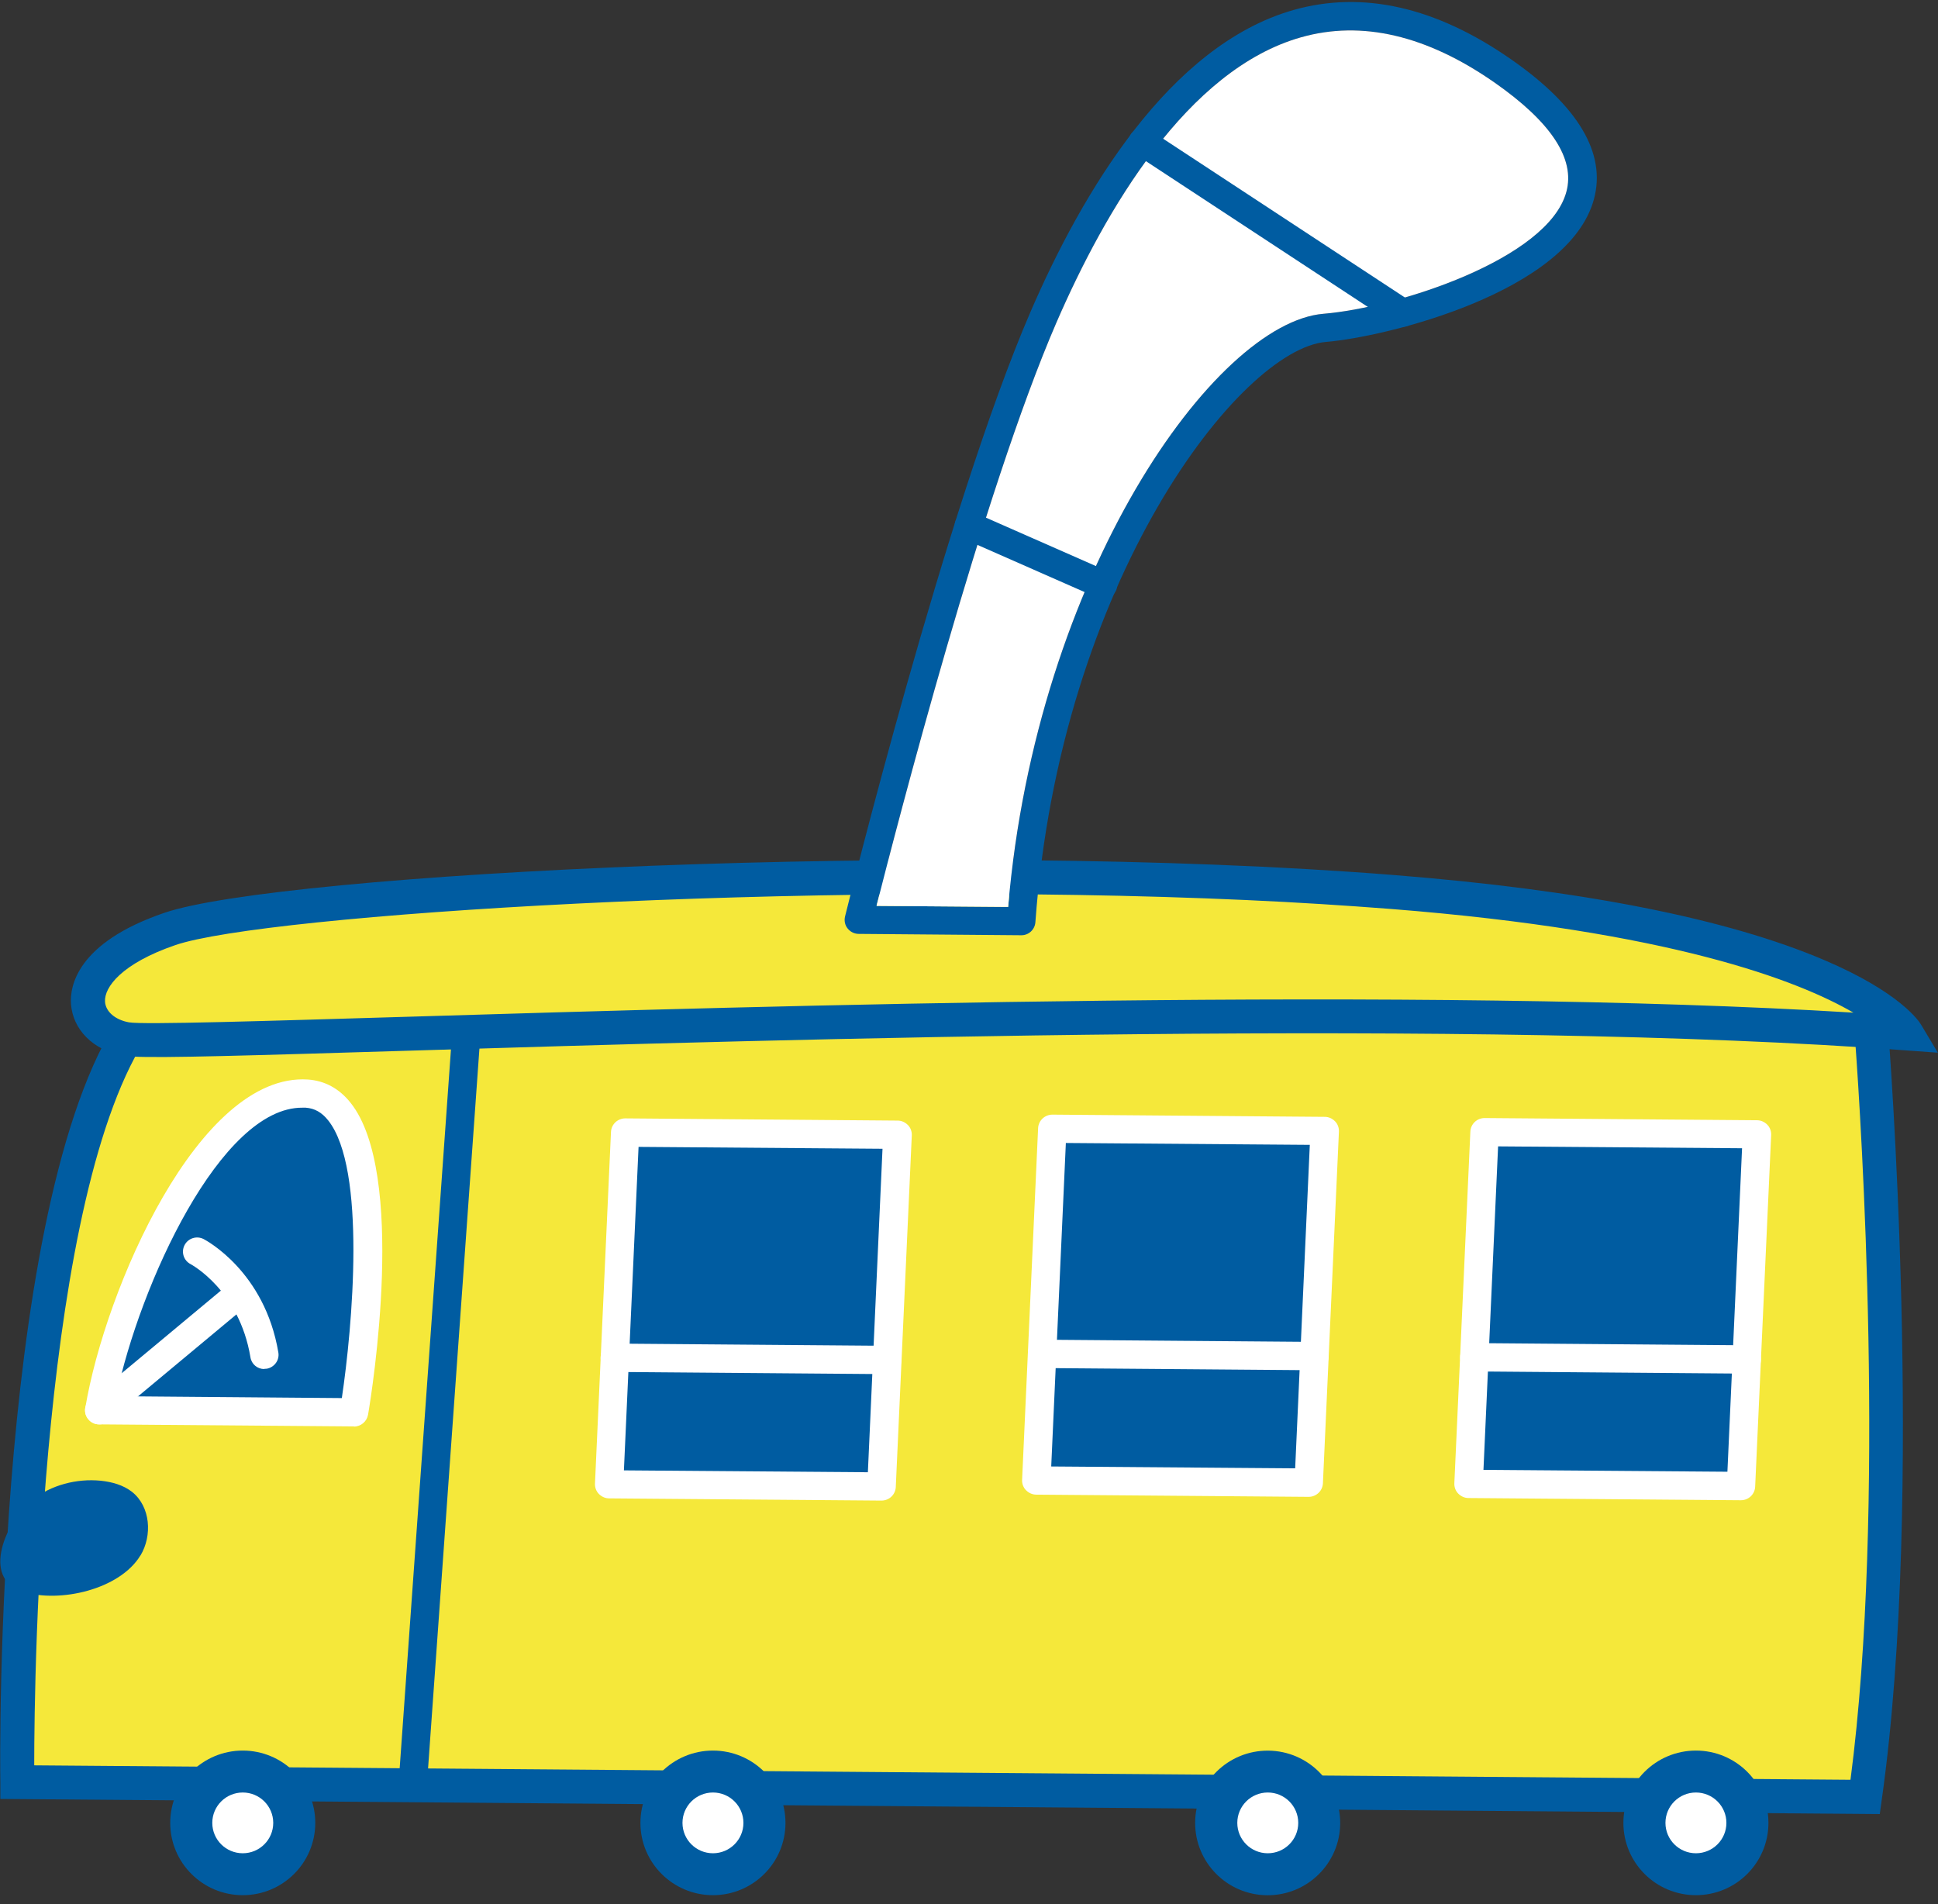<svg width="172" height="169" viewBox="0 0 172 169" fill="none" xmlns="http://www.w3.org/2000/svg">
<rect x="0" y="0" width="172" height="169" fill="#333333" stroke="none"/>
<g clip-path="url(#clip0_2186_926)">
<path d="M165.533 159.469L1.511 158.159C1.511 158.159 0.891 105.653 12.45 90.2C12.45 90.2 134.938 84.958 166.077 91.42C166.077 91.42 169.386 132.177 165.533 159.469Z" fill="#F5E83A"/>
<path d="M0.03 159.65V158.174C-0.015 156.005 -0.469 104.976 11.256 89.296L11.679 88.724L12.389 88.694C17.39 88.483 135.421 83.513 166.379 89.944L167.482 90.17L167.573 91.299C167.603 91.706 170.851 132.539 167.014 159.68L166.832 160.991L0.03 159.65ZM13.265 91.676C3.596 105.744 3.037 148.188 3.037 156.668L164.234 157.948C167.407 133.714 165.155 99.327 164.672 92.67C133.683 86.901 23.388 91.254 13.265 91.661V91.676Z" fill="#005CA1"/>
<path d="M36.609 159.695C36.609 159.695 36.548 159.695 36.533 159.695C35.838 159.65 35.325 159.047 35.37 158.354L40.311 89.1C40.356 88.407 40.96 87.895 41.655 87.94C42.35 87.986 42.864 88.588 42.819 89.281L37.878 158.535C37.833 159.198 37.274 159.71 36.609 159.695Z" fill="#005CA1"/>
<path d="M31.411 125.339C31.411 125.339 36.049 97.64 27.225 97.053C18.387 96.466 10.439 115.323 8.808 125.158L31.426 125.339H31.411Z" fill="#005CA1"/>
<path d="M8.793 126.408C8.431 126.408 8.083 126.258 7.841 125.956C7.388 125.429 7.464 124.631 8.007 124.194L19.944 114.253C20.472 113.802 21.273 113.877 21.711 114.419C22.165 114.946 22.089 115.745 21.545 116.181L9.609 126.122C9.367 126.318 9.08 126.423 8.793 126.408Z" fill="white"/>
<path d="M23.449 121.498C22.844 121.498 22.316 121.061 22.225 120.444C21.228 114.479 16.967 112.22 16.922 112.19C16.302 111.874 16.061 111.121 16.378 110.503C16.695 109.886 17.451 109.645 18.07 109.961C18.297 110.081 23.494 112.838 24.703 120.022C24.824 120.7 24.355 121.348 23.675 121.468C23.6 121.468 23.524 121.483 23.449 121.483V121.498Z" fill="white"/>
<path d="M12.464 138.051C13.537 136.274 13.356 133.698 11.724 132.403C10.938 131.786 9.941 131.515 8.944 131.409C6.799 131.198 4.547 131.786 2.855 133.111C0.649 134.858 -1.798 140.055 2.024 141.26C5.303 142.284 10.636 141.064 12.464 138.036V138.051Z" fill="#005CA1"/>
<path d="M169.205 91.706C169.205 91.706 163.554 82.337 123.561 79.159C83.552 75.996 24.688 79.159 15.079 82.443C5.484 85.741 6.738 91.344 11.15 92.203C15.562 93.061 115.432 87.639 169.205 91.706Z" fill="#F5E83A"/>
<path d="M11.8 93.769C11.362 93.754 11.044 93.724 10.848 93.679C8.249 93.167 6.466 91.374 6.3 89.1C6.194 87.564 6.784 83.678 14.58 81.012C24.763 77.517 83.688 74.475 123.666 77.653C140.422 78.978 153.31 81.524 161.967 85.229C168.63 88.076 170.323 90.636 170.489 90.923L171.985 93.423L169.069 93.212C131.236 90.365 69.531 92.233 36.382 93.242C22.013 93.679 14.489 93.905 11.785 93.769H11.8ZM110.748 79.882C71.133 78.075 23.404 81.177 15.562 83.874C10.818 85.5 9.231 87.609 9.322 88.904C9.382 89.778 10.213 90.501 11.437 90.727C12.676 90.953 23.63 90.606 36.306 90.23C68.141 89.266 126.295 87.519 164.491 89.868C159.595 87.022 148.264 82.624 123.425 80.665C119.33 80.349 115.084 80.078 110.733 79.882H110.748Z" fill="#005CA1"/>
<path d="M90.638 83L76.209 82.879C75.831 82.879 75.468 82.699 75.227 82.397C74.985 82.096 74.909 81.705 75 81.328C75.091 80.967 83.975 44.939 91.484 27.617C96.016 17.149 103.737 4.031 114.812 0.883C120.946 -0.849 127.428 0.612 134.091 5.251C140.089 9.423 142.567 13.61 141.464 17.677C139.228 25.931 123.016 29.907 117.683 30.344C110.068 30.976 94.098 51.521 91.892 81.84C91.846 82.503 91.287 83.015 90.623 83H90.638ZM77.825 80.394L89.474 80.485C91.982 51.009 107.801 28.642 117.471 27.843C123.938 27.316 137.4 23.009 139.016 17.029C139.817 14.092 137.657 10.824 132.625 7.314C126.612 3.127 120.856 1.786 115.477 3.308C105.354 6.169 98.086 18.656 93.765 28.612C87.223 43.719 79.593 73.315 77.795 80.379L77.825 80.394Z" fill="#005CA1"/>
<path d="M77.825 80.395L89.474 80.485C91.982 51.009 107.801 28.642 117.471 27.844C123.938 27.317 137.4 23.009 139.016 17.029C139.817 14.092 137.656 10.824 132.625 7.314C126.612 3.127 120.855 1.787 115.477 3.308C105.354 6.17 98.086 18.656 93.765 28.612C87.223 43.719 79.593 73.316 77.795 80.379L77.825 80.395Z" fill="white"/>
<path d="M124.467 29.018C124.225 29.018 123.999 28.943 123.787 28.807L100.716 13.655C100.142 13.279 99.975 12.495 100.353 11.923C100.731 11.351 101.517 11.185 102.091 11.562L125.162 26.714C125.736 27.09 125.902 27.874 125.525 28.446C125.283 28.807 124.875 29.018 124.467 29.003V29.018Z" fill="#005CA1"/>
<path d="M97.89 53.148C97.724 53.148 97.558 53.117 97.391 53.042L85.486 47.801C84.851 47.514 84.564 46.776 84.836 46.144C85.123 45.511 85.863 45.225 86.498 45.496L98.404 50.738C99.038 51.024 99.325 51.762 99.053 52.395C98.842 52.861 98.374 53.148 97.89 53.148Z" fill="#005CA1"/>
<path d="M55.48 100.517L54.06 131.725L78.234 131.921L79.654 100.713L55.48 100.517Z" fill="#005CA1"/>
<path d="M78.732 121.95L54.558 121.754C53.863 121.754 53.304 121.182 53.304 120.489C53.304 119.796 53.878 119.239 54.573 119.239L78.747 119.435C79.442 119.435 80.001 120.007 80.001 120.7C80.001 121.393 79.427 121.95 78.732 121.95Z" fill="white"/>
<path d="M93.403 100.171L91.982 131.379L116.157 131.575L117.577 100.367L93.403 100.171Z" fill="#005CA1"/>
<path d="M116.656 121.604L92.482 121.408C91.787 121.408 91.228 120.836 91.228 120.143C91.228 119.45 91.802 118.893 92.497 118.893L116.671 119.088C117.366 119.088 117.925 119.661 117.925 120.354C117.925 121.046 117.351 121.604 116.656 121.604Z" fill="white"/>
<path d="M131.764 100.472L130.344 131.695L154.518 131.876L155.938 100.667L131.764 100.472Z" fill="#005CA1"/>
<path d="M155.017 121.905L130.843 121.709C130.148 121.709 129.589 121.137 129.589 120.444C129.589 119.751 130.163 119.194 130.858 119.194L155.032 119.39C155.727 119.39 156.286 119.962 156.286 120.655C156.286 121.348 155.712 121.905 155.017 121.905Z" fill="white"/>
<path d="M31.411 126.589L8.793 126.408C8.43 126.408 8.083 126.243 7.841 125.956C7.599 125.67 7.508 125.309 7.569 124.947C9.322 114.434 17.647 95.185 27.316 95.803C28.827 95.908 30.111 96.601 31.124 97.881C36.08 104.132 33.043 123.366 32.665 125.55C32.559 126.152 32.03 126.604 31.411 126.604V126.589ZM10.319 123.908L30.338 124.074C31.275 117.793 32.544 103.74 29.129 99.433C28.555 98.71 27.921 98.363 27.135 98.303C27.044 98.303 26.939 98.303 26.848 98.303C19.596 98.243 12.389 114.027 10.319 123.923V123.908Z" fill="white"/>
<path d="M78.233 133.171L54.059 132.975C53.712 132.975 53.394 132.825 53.153 132.584C52.911 132.343 52.79 131.996 52.805 131.665L54.225 100.457C54.255 99.779 54.815 99.252 55.494 99.252L79.669 99.448C80.016 99.448 80.333 99.598 80.575 99.839C80.817 100.08 80.938 100.427 80.923 100.758L79.502 131.966C79.472 132.644 78.913 133.171 78.233 133.171ZM55.373 130.49L77.025 130.656L78.324 101.948L56.673 101.782L55.373 130.49Z" fill="white"/>
<path d="M116.142 132.84L91.967 132.644C91.62 132.644 91.302 132.493 91.061 132.252C90.819 132.011 90.698 131.665 90.713 131.334L92.133 100.125C92.164 99.448 92.723 98.92 93.403 98.92L117.577 99.116C117.924 99.116 118.242 99.267 118.483 99.508C118.725 99.749 118.846 100.095 118.831 100.427L117.411 131.635C117.38 132.313 116.821 132.84 116.142 132.84ZM93.297 130.144L114.948 130.309L116.247 101.601L94.596 101.436L93.297 130.144Z" fill="white"/>
<path d="M154.504 133.141L130.33 132.945C129.982 132.945 129.665 132.795 129.423 132.554C129.181 132.313 129.06 131.966 129.075 131.635L130.496 100.427C130.526 99.749 131.085 99.222 131.765 99.222L155.939 99.418C156.287 99.418 156.604 99.568 156.846 99.809C157.087 100.05 157.208 100.397 157.193 100.728L155.773 131.936C155.743 132.614 155.184 133.141 154.504 133.141ZM131.659 130.445L153.31 130.611L154.61 101.903L132.958 101.737L131.659 130.445Z" fill="white"/>
<path d="M21.545 168.19C25.099 168.19 27.981 165.317 27.981 161.774C27.981 158.23 25.099 155.357 21.545 155.357C17.99 155.357 15.108 158.23 15.108 161.774C15.108 165.317 17.99 168.19 21.545 168.19Z" fill="#005CA1"/>
<path d="M21.545 164.47C23.039 164.47 24.25 163.263 24.25 161.774C24.25 160.285 23.039 159.078 21.545 159.078C20.052 159.078 18.841 160.285 18.841 161.774C18.841 163.263 20.052 164.47 21.545 164.47Z" fill="white"/>
<path d="M63.275 168.19C66.83 168.19 69.712 165.317 69.712 161.774C69.712 158.23 66.83 155.357 63.275 155.357C59.721 155.357 56.839 158.23 56.839 161.774C56.839 165.317 59.721 168.19 63.275 168.19Z" fill="#005CA1"/>
<path d="M63.276 164.47C64.769 164.47 65.98 163.263 65.98 161.774C65.98 160.285 64.769 159.078 63.276 159.078C61.782 159.078 60.571 160.285 60.571 161.774C60.571 163.263 61.782 164.47 63.276 164.47Z" fill="white"/>
<path d="M118.944 161.831C118.972 158.287 116.114 155.392 112.559 155.363C109.004 155.335 106.1 158.184 106.071 161.728C106.043 165.271 108.901 168.167 112.456 168.196C116.01 168.224 118.915 165.374 118.944 161.831Z" fill="#005CA1"/>
<path d="M112.516 164.47C114.01 164.47 115.221 163.263 115.221 161.774C115.221 160.285 114.01 159.078 112.516 159.078C111.022 159.078 109.812 160.285 109.812 161.774C109.812 163.263 111.022 164.47 112.516 164.47Z" fill="white"/>
<path d="M150.515 168.19C154.069 168.19 156.951 165.317 156.951 161.774C156.951 158.23 154.069 155.357 150.515 155.357C146.96 155.357 144.078 158.23 144.078 161.774C144.078 165.317 146.96 168.19 150.515 168.19Z" fill="#005CA1"/>
<path d="M150.515 164.47C152.009 164.47 153.22 163.263 153.22 161.774C153.22 160.285 152.009 159.078 150.515 159.078C149.021 159.078 147.811 160.285 147.811 161.774C147.811 163.263 149.021 164.47 150.515 164.47Z" fill="white"/>
</g>
<defs>
<clipPath id="clip0_2186_926">
<rect width="172" height="168" fill="white" transform="translate(0 0.19)"/>
</clipPath>
</defs>
</svg>
